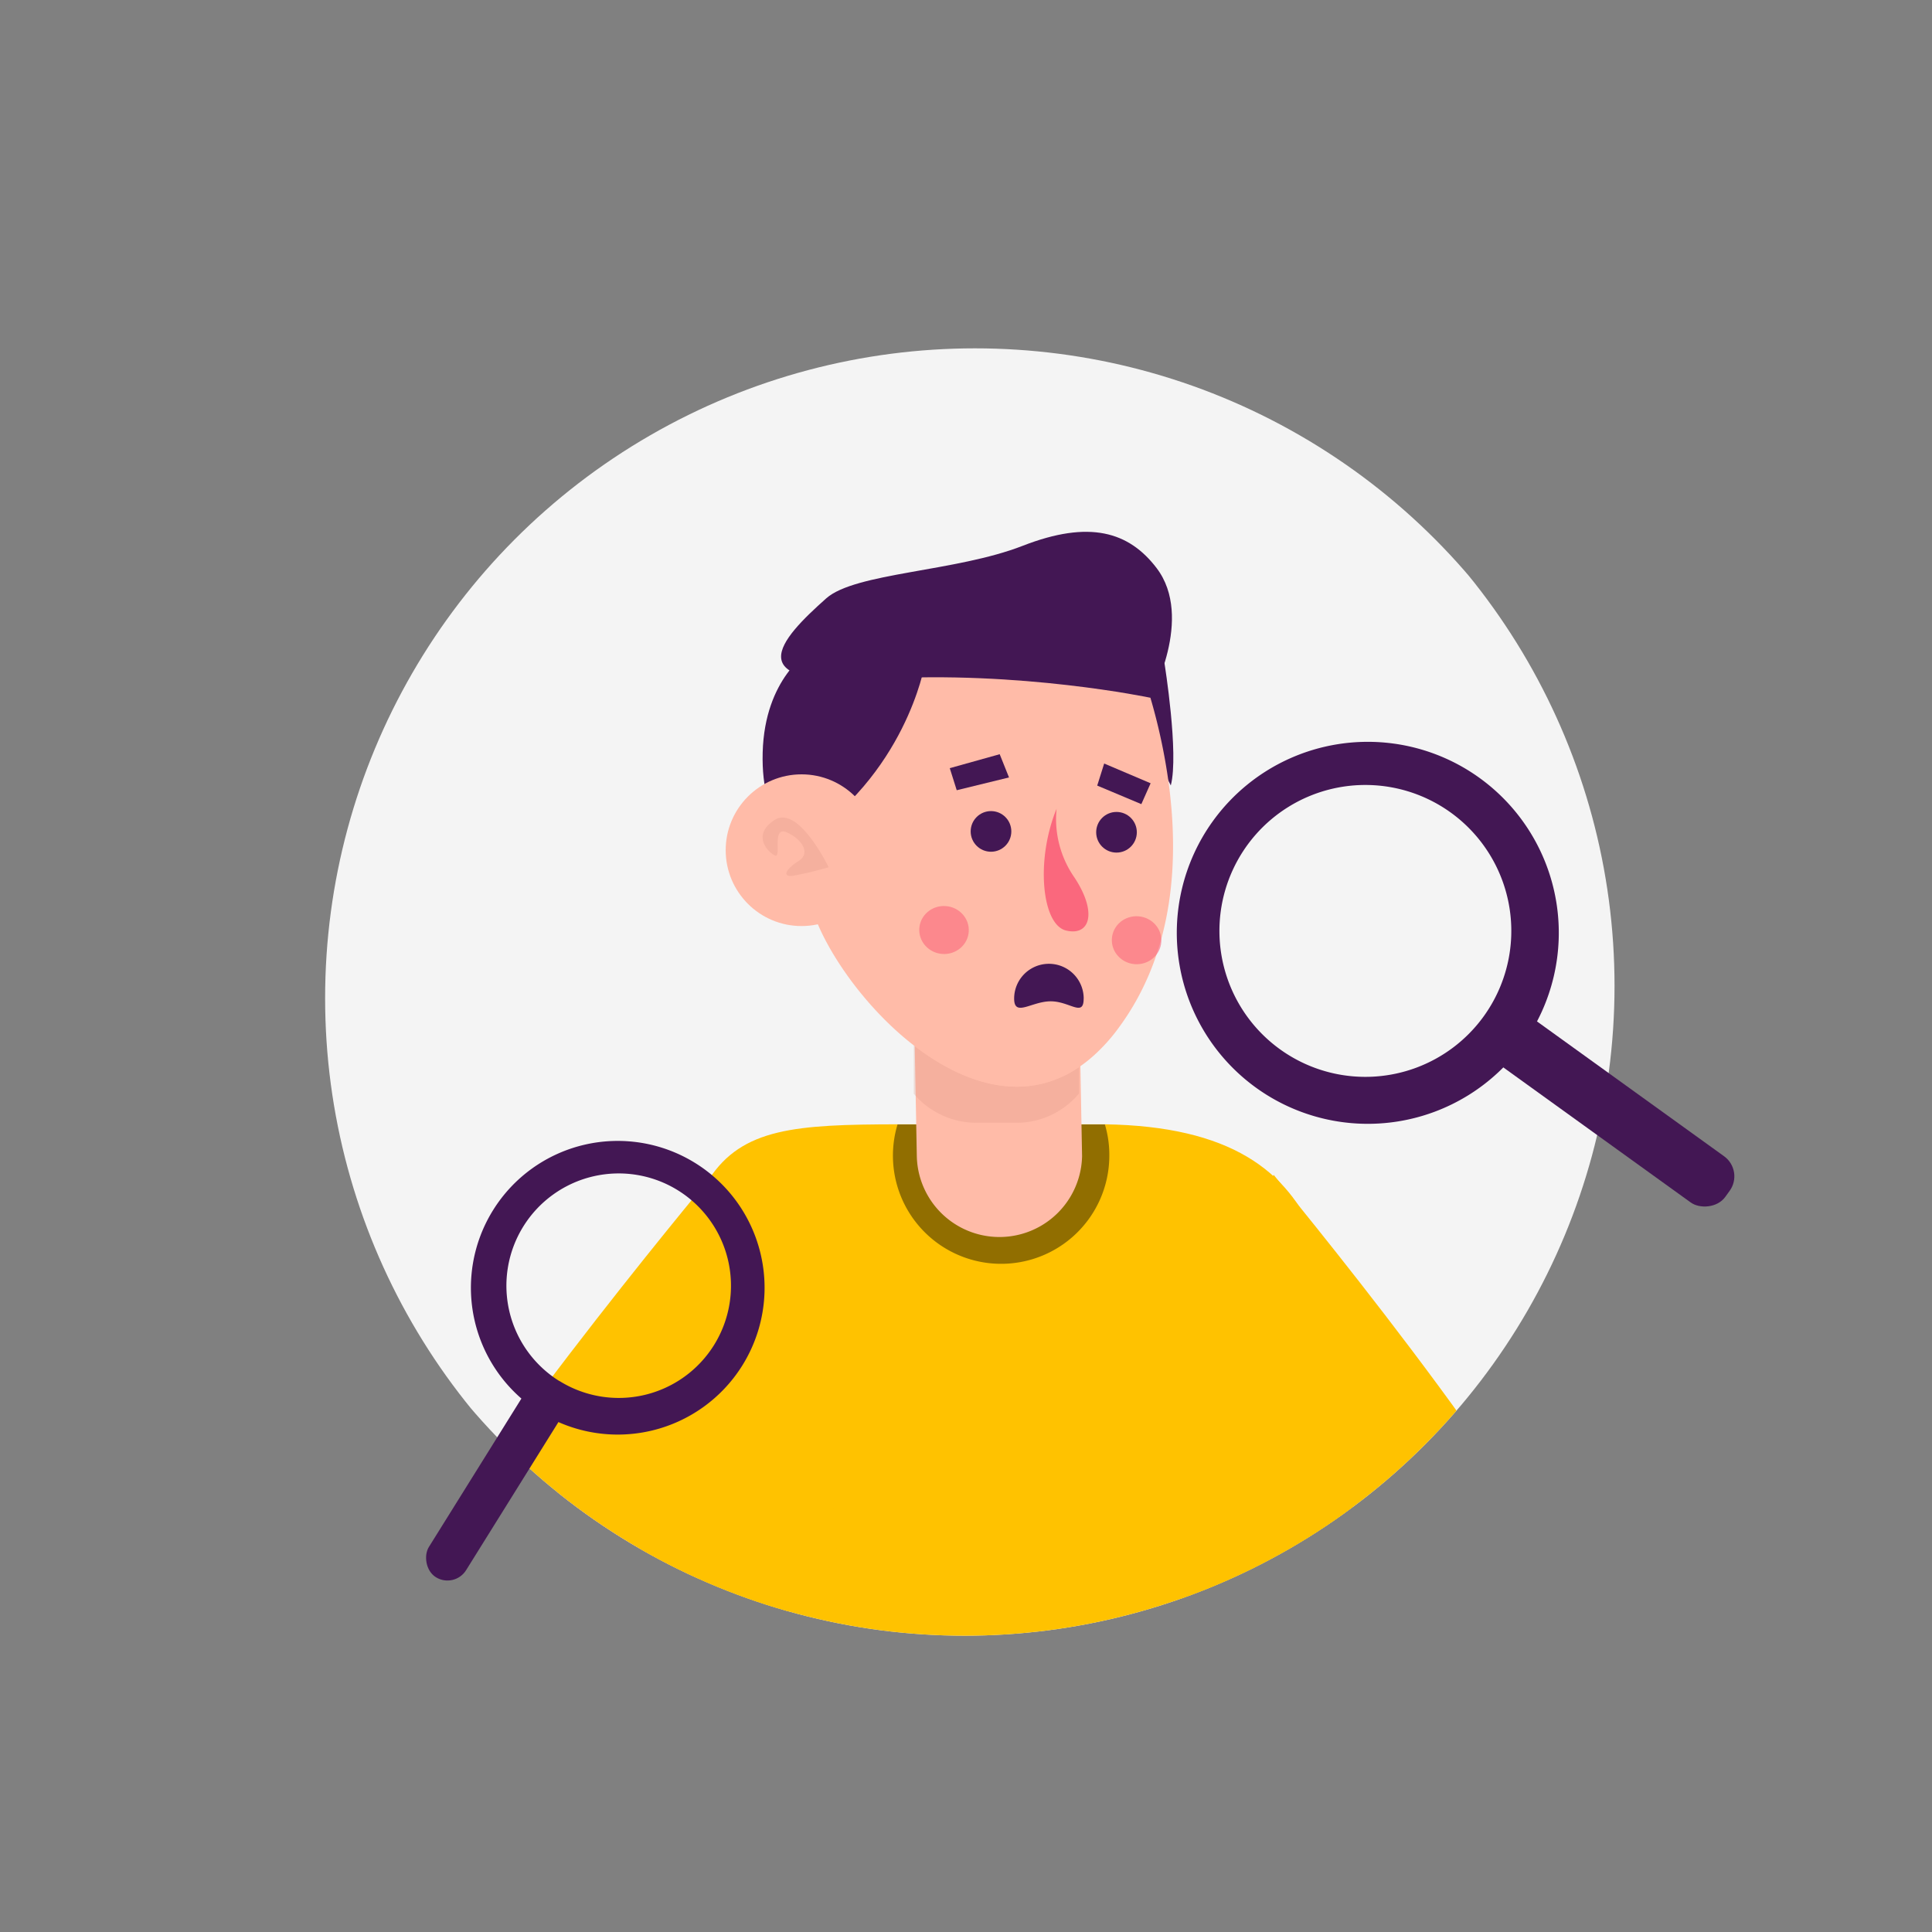 <svg id="Layer_1" data-name="Layer 1" xmlns="http://www.w3.org/2000/svg" xmlns:xlink="http://www.w3.org/1999/xlink" viewBox="0 0 500 500"><rect x="0" y="0" width="500" height="500" fill="#808080" stroke="none"/><defs><style>.cls-1,.cls-9{fill:none;}.cls-2{clip-path:url(#clip-path);}.cls-3{fill:#f4f4f4;}.cls-4{fill:#ffbba8;}.cls-5{fill:#ffc200;}.cls-6{opacity:0.43;}.cls-7{fill:#d89282;opacity:0.25;}.cls-8{fill:#431754;}.cls-9{stroke:#3f2300;stroke-linecap:round;stroke-miterlimit:10;stroke-width:0.25px;}.cls-10,.cls-11{fill:#fa687d;}.cls-10{opacity:0.61;}.cls-12{opacity:0.1;}</style><clipPath id="clip-path"><circle class="cls-1" cx="249.66" cy="255.14" r="168.18"/></clipPath></defs><title>Artboard 2</title><g class="cls-2"><circle class="cls-3" cx="252.32" cy="258.33" r="168.18"/><path class="cls-4" d="M151.54,377.94l-62.85,72c-8.67,11.47-12.91,21.17.17,32.18h0c14,11.78,27.29,1.79,38.58-12.6l53.94-62.57Z"/><path class="cls-4" d="M87.63,483.35A22.49,22.49,0,0,1,81.69,476L29.16,355.28l21-10.61,69.13,112.59c8.94,15.39-3.13,33.47-20.62,31A22.66,22.66,0,0,1,87.63,483.35Z"/><path class="cls-5" d="M356.58,630.53c-118.22,39.8-188.19,13.26-188.19,13.26S151.79,529,166.12,394.08c10.57-99.59,13.61-103,66.16-103.11h51.44c.77,0,1.49,0,2.22,0,65.09,1,59.06,46.23,63.45,92.55C362.37,520.75,356.58,630.53,356.58,630.53Z"/><path class="cls-5" d="M183.26,305.43S114.09,388.38,103,417.66l50.48,34.86s55.16-32.44,63-50.11C216.43,402.41,216.36,349.26,183.26,305.43Z"/><path class="cls-6" d="M287.09,299a28,28,0,1,1-54.81-8h51.44c.77,0,1.49,0,2.22,0A27.31,27.31,0,0,1,287.09,299Z"/><path class="cls-5" d="M329.64,304.08s68.75,83,78.85,112.65l-51.44,34.91s-54.62-33.34-62.18-51.13C294.87,400.51,295.83,347.36,329.64,304.08Z"/><path class="cls-4" d="M279.25,257l.79,42.21a21.39,21.39,0,0,1-42.77,0L236.48,257Z"/><path class="cls-7" d="M279.25,276.19V283A21.09,21.09,0,0,1,263,290.58H252.74a21.32,21.32,0,0,1-16.26-7.52V270.54C249.48,280.63,265.21,285.67,279.25,276.19Z"/><path class="cls-8" d="M301.37,171.66s3.78,23.43,1.63,31.61c0,0-8.62-16.28-9.92-25.46C293.08,177.81,294.93,164.79,301.37,171.66Z"/><path class="cls-4" d="M289.59,265.89a47.14,47.14,0,0,1-5.48,6.31c-17,16.38-37.5,8.08-52.75-6-11.69-10.82-20.34-25.08-22-34.25-.13-.6-.22-1.26-.35-1.86-.74-4-1.56-8-2.34-12a8,8,0,0,1-.22-1,7.47,7.47,0,0,1-.18-.92c-.65-3.21-1.21-6.47-1.73-9.69-1.7-11.12-2.09-22,1.69-31.94A30.57,30.57,0,0,1,208.8,169c.35-.7.78-1.39,1.22-2.09,12.25-19,81.52-3.65,81.52-3.65s1.48,3.18,3.39,8.61c.87,2.48,1.83,5.39,2.78,8.65A151.25,151.25,0,0,1,302.36,202C305.15,222,304.06,246.21,289.59,265.89Z"/><path class="cls-8" d="M239.28,172.19s-4.86,28.44-32.59,45.88c0,0-9.83-4-9.31-23.33s12.13-26.17,12.13-26.17Z"/><path class="cls-8" d="M297.73,180.58s11.38-20.7,1.61-33.55c-7.18-9.43-17.4-12.51-34.68-5.77s-43.31,6.92-50.84,13.6c-12,10.68-23.55,23.12,13.3,20.86S297.73,180.58,297.73,180.58Z"/><path class="cls-9" d="M199.22,213.34c9.38,1,12.55,9.76,12.55,9.76"/><path class="cls-9" d="M206.92,223.32a14.43,14.43,0,0,1-.31-7"/><circle class="cls-4" cx="207.44" cy="220.03" r="19.63"/><ellipse class="cls-10" cx="244.3" cy="240.66" rx="6.21" ry="6.41" transform="translate(-11.93 468.59) rotate(-86.22)"/><ellipse class="cls-10" cx="294.12" cy="243.31" rx="6.21" ry="6.41" transform="translate(31.98 520.77) rotate(-86.22)"/><circle class="cls-8" cx="256.47" cy="215.17" r="5.26"/><circle class="cls-8" cx="288.95" cy="215.39" r="5.26"/><path class="cls-11" d="M273.44,209.31A26.49,26.49,0,0,0,278,227c6,9,4.21,15.33-2.1,13.82S268,222.54,273.44,209.31Z"/><polygon class="cls-8" points="261.13 201.2 247.6 204.51 245.8 198.8 258.72 195.19 261.13 201.2"/><polygon class="cls-8" points="285.76 197.6 283.96 203.31 295.38 208.11 297.78 202.71 285.76 197.6"/><path class="cls-7" d="M214.45,224.44s-7.81-16.23-14-12.22-1.4,8.61.2,9.21-1-7.81,3-6,6.21,5.41,3,7.42-4.41,4.2-1.4,3.8A91.6,91.6,0,0,0,214.45,224.44Z"/><path class="cls-8" d="M280.45,258.43c0,4.9-3.57.71-8.53.71s-9.46,4.19-9.46-.71a9,9,0,0,1,18,0Z"/><path class="cls-12" d="M339.2,462.84S287.38,550.45,179,567.24C179,567.24,270.56,537.28,339.2,462.84Z"/></g><path class="cls-8" d="M313.88,212.52a49.43,49.43,0,1,0,69-11.21A49.43,49.43,0,0,0,313.88,212.52ZM384,263a37.77,37.77,0,1,1-8.56-52.72A37.77,37.77,0,0,1,384,263Z"/><rect class="cls-8" x="409.51" y="249.97" width="14.75" height="74.41" rx="6.4" transform="translate(-59.83 457.51) rotate(-54.22)"/><path class="cls-8" d="M179.94,301a38,38,0,1,0,12.16,52.4A38,38,0,0,0,179.94,301Zm-35.17,56.42a29.06,29.06,0,1,1,40-9.29A29.05,29.05,0,0,1,144.77,357.39Z"/><rect class="cls-8" x="122.26" y="355.26" width="11.35" height="57.25" rx="5.68" transform="translate(222.47 -9.56) rotate(31.94)"/></svg>